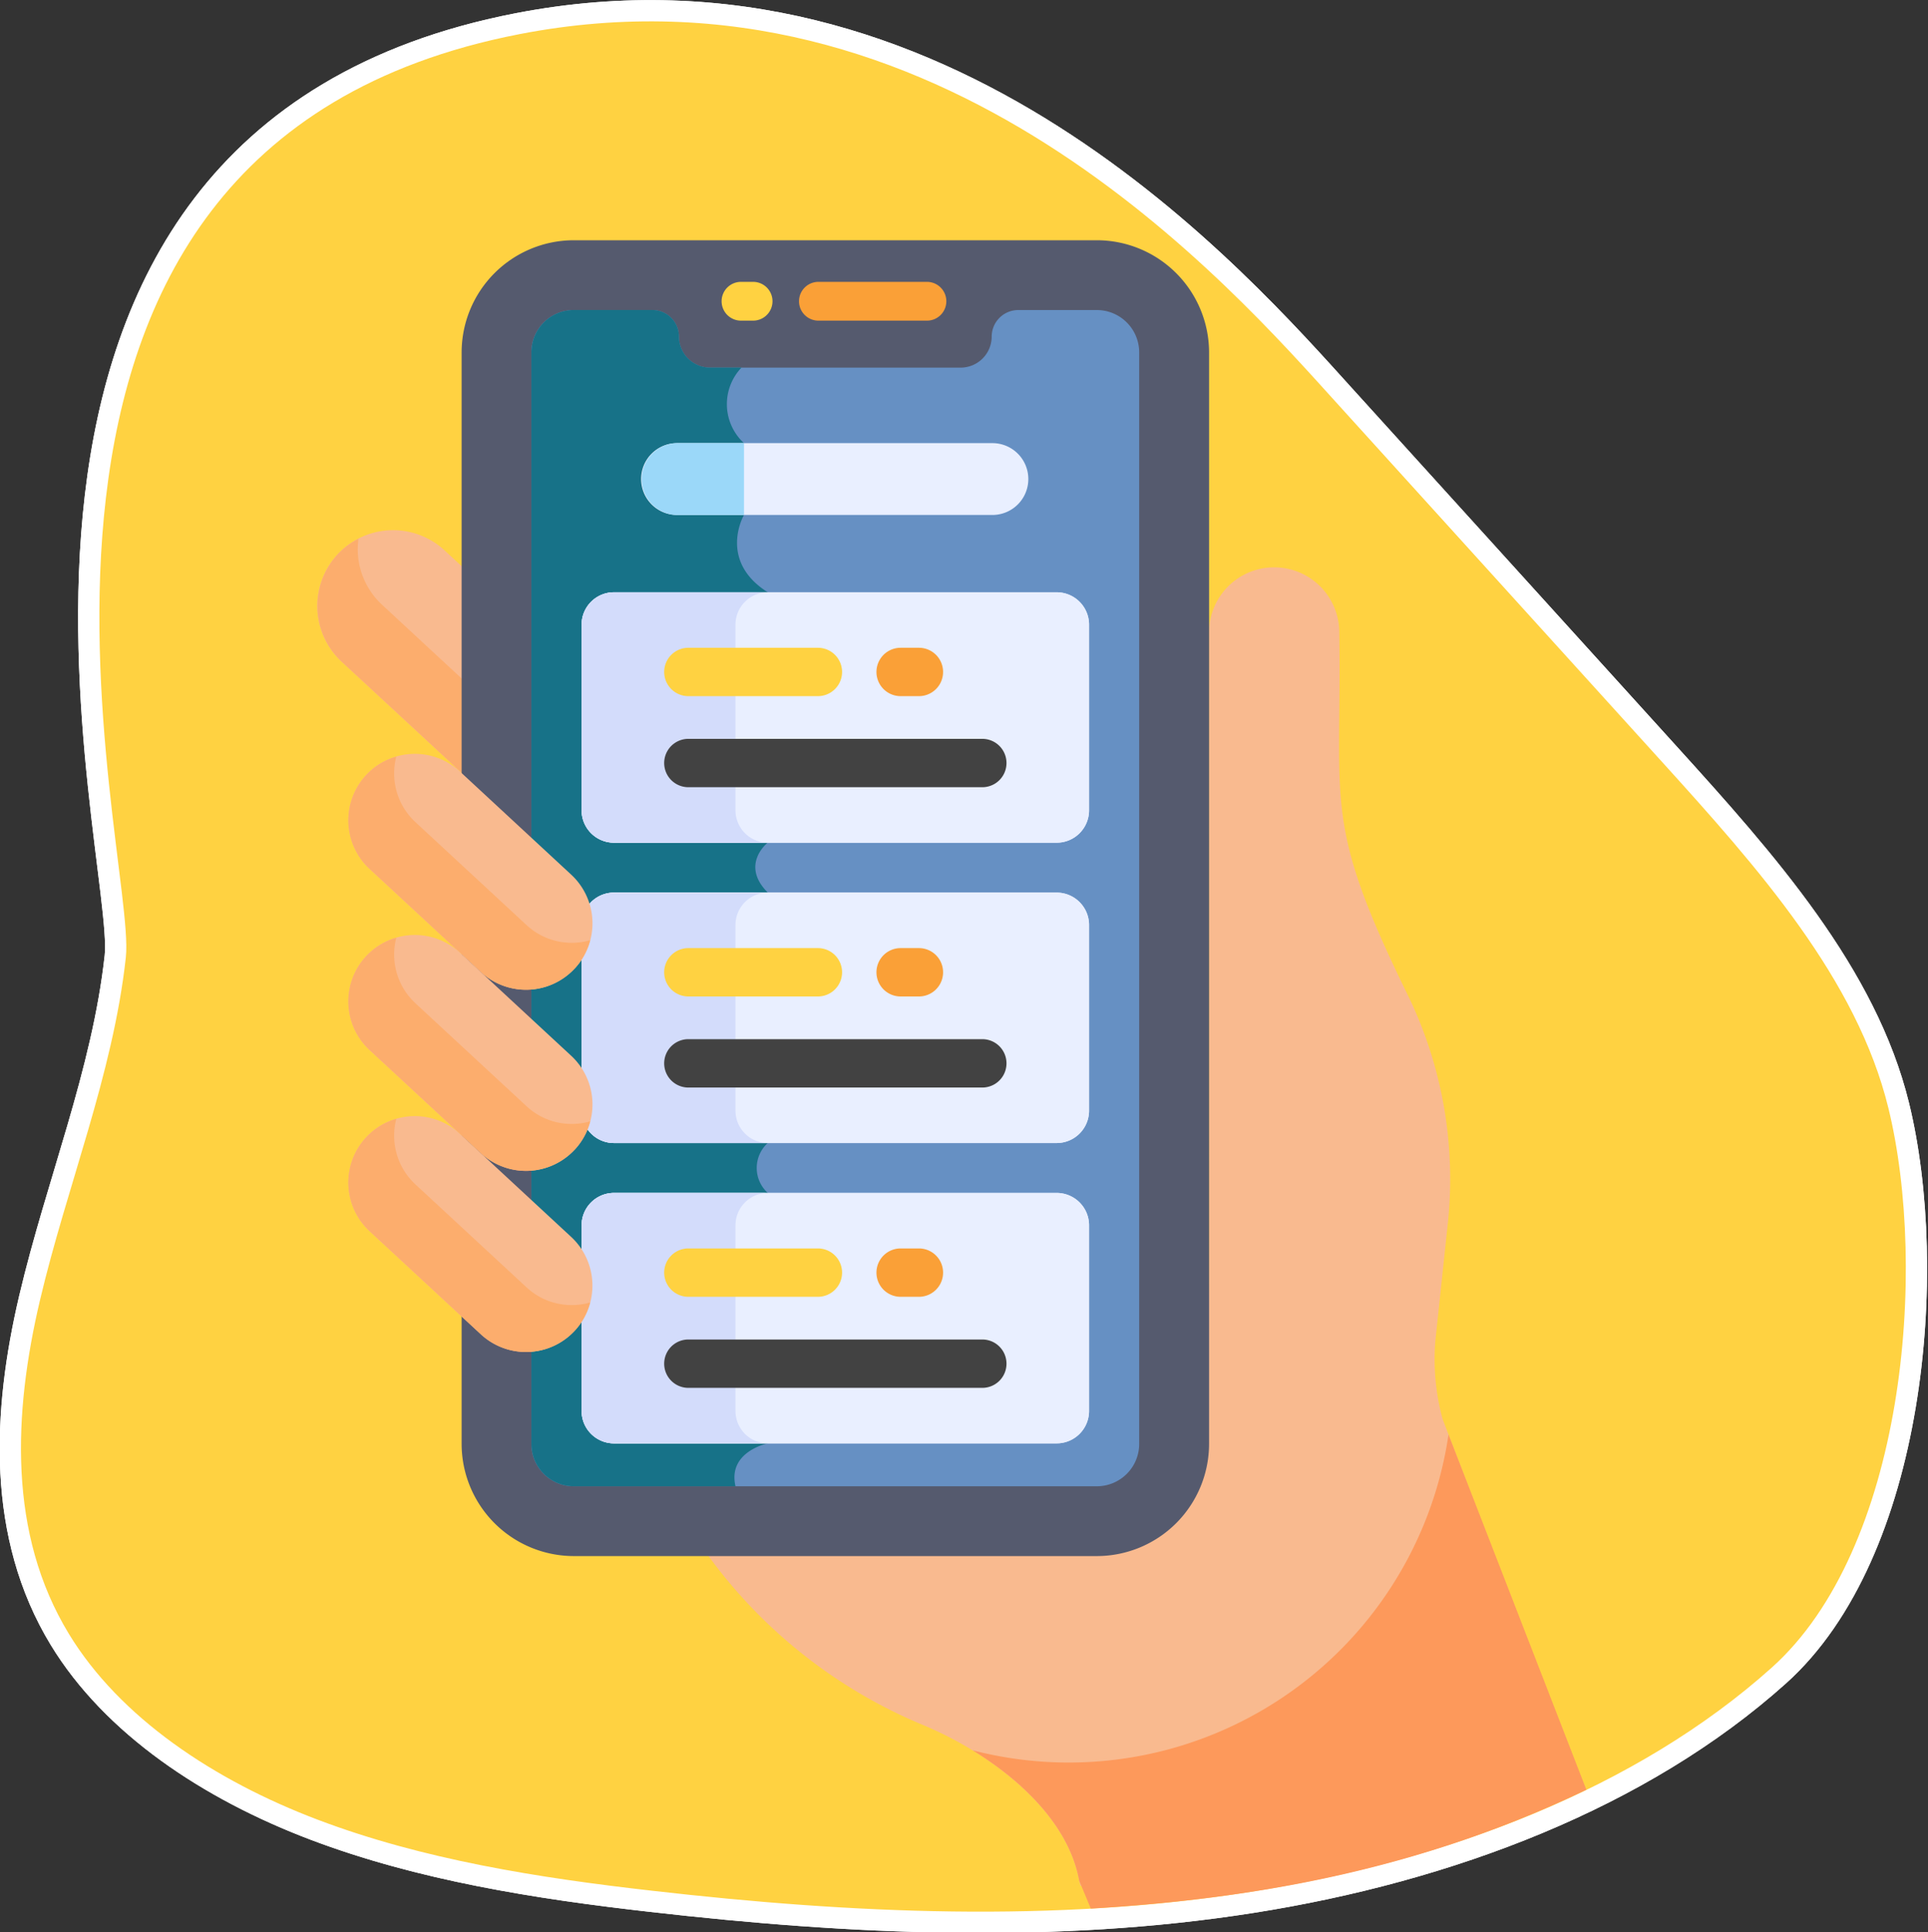<svg xmlns="http://www.w3.org/2000/svg" width="181.46" height="181.859" viewBox="0 0 181.46 181.859">
  <rect x="0" y="0" width="181.46" height="181.859" fill="#333333" stroke="none"/>
  <g id="Group_2948" data-name="Group 2948" transform="translate(-1322.176 -2452.522)">
    <g id="freepik--background-simple--inject-6" transform="translate(1323.149 2453.532)">
      <path id="Path_1207" data-name="Path 1207" d="M79.03,32.985c40.337-7.836,67.958,24.1,78.029,35.207l30.327,33.455c9.182,10.132,18.619,20.719,21.661,33.16,3.775,15.438,1.6,42.081-11.283,53.629s-30.982,18.422-49.585,21.354-37.786,2.047-56.536-.1c-10.849-1.228-21.747-2.96-31.715-6.734s-19.02-9.8-23.961-17.923c-5.94-9.768-5.367-21.4-2.837-32.145s6.861-21.218,8.057-32.12C42.239,111.321,22.543,43.965,79.03,32.985Z" transform="translate(-31.314 -31.762)" fill="#ffdf78" stroke="#fff" stroke-width="2"/>
      <path id="Path_1208" data-name="Path 1208" d="M79.03,32.985c40.337-7.836,67.958,24.1,78.029,35.207l30.327,33.455c9.182,10.132,18.619,20.719,21.661,33.16,3.775,15.438,1.6,42.081-11.283,53.629s-30.982,18.422-49.585,21.354-37.786,2.047-56.536-.1c-10.849-1.228-21.747-2.96-31.715-6.734s-19.02-9.8-23.961-17.923c-5.94-9.768-5.367-21.4-2.837-32.145s6.861-21.218,8.057-32.12C42.239,111.321,22.543,43.965,79.03,32.985Z" transform="translate(-31.314 -31.762)" fill="#ffd241" stroke="#fff" stroke-width="2"/>
    </g>
    <g id="Group_2102" data-name="Group 2102" transform="translate(2148.188 335.132)">
      <path id="Path_1247" data-name="Path 1247" d="M237.772,181.406a21.407,21.407,0,0,1-.68-7.367l1.214-11.436a39.583,39.583,0,0,0-3.677-20.825c-8.207-16.694-6.324-17.906-6.579-34.474a6.129,6.129,0,0,0-12.257,0c0,67.378.125,62.433-.29,64.409v8.823a13.5,13.5,0,0,1-13.481,13.481H168.473A47.6,47.6,0,0,0,188.86,210.2l.152.064c6.322,2.67,13.381,8,14.56,14.609l.114.472a74.1,74.1,0,0,0,43.049-20.422Z" transform="translate(-928.01 2069.528)" fill="#f9ba8f"/>
      <path id="Path_1248" data-name="Path 1248" d="M61.7,93.569l-1.867-1.729a7.133,7.133,0,1,0-9.7,10.464L61.7,113.016Z" transform="translate(-843.999 2077.348)" fill="#f9ba8f"/>
      <path id="Path_1249" data-name="Path 1249" d="M53.931,98.76a7.134,7.134,0,0,1-2.206-6.2,7.06,7.06,0,0,0-1.971,1.484,7.154,7.154,0,0,0,.384,10.08L61.7,114.835v-8.876Z" transform="translate(-843.999 2075.53)" fill="#fcad6d"/>
      <g id="Group_2086" data-name="Group 2086" transform="translate(-734.47 2252.398)">
        <path id="Path_1250" data-name="Path 1250" d="M295.867,370.388a36.127,36.127,0,0,1-44.79,29.716c4.808,2.94,9.133,7.236,10.033,12.281L262.2,415c15.644-.943,31.009-3.676,46.641-11.186Z" transform="translate(-251.077 -370.388)" fill="#fd995b"/>
      </g>
      <g id="Group_2087" data-name="Group 2087" transform="translate(-782.565 2140)">
        <path id="Path_1251" data-name="Path 1251" d="M152.378,123.834H103.146a10.57,10.57,0,0,1-10.558-10.558V10.558A10.57,10.57,0,0,1,103.146,0h49.232a10.57,10.57,0,0,1,10.558,10.558V113.276A10.57,10.57,0,0,1,152.378,123.834Z" transform="translate(-92.588)" fill="#555a6e"/>
      </g>
      <g id="Group_2088" data-name="Group 2088" transform="translate(-758.048 2143.917)">
        <path id="Path_1253" data-name="Path 1253" d="M176.259,16.556H175.2a1.825,1.825,0,1,1,0-3.649h1.054a1.825,1.825,0,1,1,0,3.649Z" transform="translate(-173.38 -12.907)" fill="#ffd241"/>
      </g>
      <g id="Group_2089" data-name="Group 2089" transform="translate(-750.766 2143.917)">
        <path id="Path_1254" data-name="Path 1254" d="M209.331,16.556H199.2a1.825,1.825,0,1,1,0-3.649h10.13a1.825,1.825,0,1,1,0,3.649Z" transform="translate(-197.376 -12.907)" fill="#faa037"/>
      </g>
      <path id="Path_1255" data-name="Path 1255" d="M167.455,21.646h-7.4a2.5,2.5,0,0,0-2.5,2.5,2.928,2.928,0,0,1-2.919,2.92h-23.6a2.928,2.928,0,0,1-2.92-2.92,2.5,2.5,0,0,0-2.5-2.5h-7.4a3.989,3.989,0,0,0-3.989,3.989V128.353a3.989,3.989,0,0,0,3.989,3.989h49.232a3.989,3.989,0,0,0,3.989-3.989V25.635a3.989,3.989,0,0,0-3.989-3.989Z" transform="translate(-890.23 2124.923)" fill="#6690c3"/>
      <path id="Path_1256" data-name="Path 1256" d="M133.441,132.343c-.759-3.273,3.038-4.038,3.038-4.038s2.415-21.154,0-23.569a3.175,3.175,0,0,1,0-4.7s2.638-20.93,0-23.569,0-4.7,0-4.7V48.208c-4.725-2.984-2.24-7.277-2.24-7.277v-6.76a4.988,4.988,0,0,1-.233-7.108H131.04a2.928,2.928,0,0,1-2.92-2.92,2.5,2.5,0,0,0-2.5-2.5h-7.4a3.989,3.989,0,0,0-3.989,3.989V128.354a3.989,3.989,0,0,0,3.989,3.989h15.218Z" transform="translate(-890.23 2124.922)" fill="#177288"/>
      <g id="Group_2090" data-name="Group 2090" transform="translate(-765.613 2159.094)">
        <path id="Path_1257" data-name="Path 1257" d="M151.83,69.68h29.684a3.38,3.38,0,0,0,0-6.759H151.83a3.38,3.38,0,1,0,0,6.759Z" transform="translate(-148.45 -62.921)" fill="#e9efff"/>
      </g>
      <path id="Path_1258" data-name="Path 1258" d="M151.831,62.921h6.243v6.76h-6.243a3.38,3.38,0,0,1,0-6.76Z" transform="translate(-914.064 2096.173)" fill="#9bd8f9"/>
      <g id="Group_2091" data-name="Group 2091" transform="translate(-771.272 2173.13)">
        <path id="Path_1259" data-name="Path 1259" d="M174.524,132.743H132.843a3.049,3.049,0,0,1-3.04-3.04V112.214a3.049,3.049,0,0,1,3.04-3.04h41.681a3.049,3.049,0,0,1,3.04,3.04V129.7A3.049,3.049,0,0,1,174.524,132.743Z" transform="translate(-129.803 -109.174)" fill="#e9efff"/>
        <path id="Path_1260" data-name="Path 1260" d="M174.524,225.883H132.843a3.049,3.049,0,0,1-3.04-3.04V205.354a3.049,3.049,0,0,1,3.04-3.04h41.681a3.049,3.049,0,0,1,3.04,3.04v17.489A3.049,3.049,0,0,1,174.524,225.883Z" transform="translate(-129.803 -174.05)" fill="#e9efff"/>
        <path id="Path_1261" data-name="Path 1261" d="M174.524,319.023H132.843a3.049,3.049,0,0,1-3.04-3.04V298.494a3.049,3.049,0,0,1,3.04-3.04h41.681a3.049,3.049,0,0,1,3.04,3.04v17.489A3.049,3.049,0,0,1,174.524,319.023Z" transform="translate(-129.803 -238.926)" fill="#e9efff"/>
        <path id="Path_1262" data-name="Path 1262" d="M174.524,132.743H132.843a3.049,3.049,0,0,1-3.04-3.04V112.214a3.049,3.049,0,0,1,3.04-3.04h41.681a3.049,3.049,0,0,1,3.04,3.04V129.7A3.049,3.049,0,0,1,174.524,132.743Z" transform="translate(-129.803 -109.174)" fill="#e9efff"/>
        <path id="Path_1263" data-name="Path 1263" d="M174.524,225.883H132.843a3.049,3.049,0,0,1-3.04-3.04V205.354a3.049,3.049,0,0,1,3.04-3.04h41.681a3.049,3.049,0,0,1,3.04,3.04v17.489A3.049,3.049,0,0,1,174.524,225.883Z" transform="translate(-129.803 -174.05)" fill="#e9efff"/>
        <path id="Path_1264" data-name="Path 1264" d="M174.524,319.023H132.843a3.049,3.049,0,0,1-3.04-3.04V298.494a3.049,3.049,0,0,1,3.04-3.04h41.681a3.049,3.049,0,0,1,3.04,3.04v17.489A3.049,3.049,0,0,1,174.524,319.023Z" transform="translate(-129.803 -238.926)" fill="#e9efff"/>
      </g>
      <path id="Path_1265" data-name="Path 1265" d="M144.284,129.7V112.215a3.049,3.049,0,0,1,3.04-3.04H132.843a3.049,3.049,0,0,0-3.04,3.04V129.7a3.049,3.049,0,0,0,3.04,3.04h14.481A3.049,3.049,0,0,1,144.284,129.7Z" transform="translate(-901.075 2063.955)" fill="#d3dcfb"/>
      <path id="Path_1266" data-name="Path 1266" d="M144.284,222.843V205.354a3.049,3.049,0,0,1,3.04-3.04H132.843a3.049,3.049,0,0,0-3.04,3.04v17.489a3.049,3.049,0,0,0,3.04,3.04h14.481A3.049,3.049,0,0,1,144.284,222.843Z" transform="translate(-901.075 1999.08)" fill="#d3dcfb"/>
      <path id="Path_1267" data-name="Path 1267" d="M144.284,315.983V298.494a3.049,3.049,0,0,1,3.04-3.04H132.843a3.049,3.049,0,0,0-3.04,3.04v17.489a3.049,3.049,0,0,0,3.04,3.04h14.481A3.049,3.049,0,0,1,144.284,315.983Z" transform="translate(-901.075 1934.204)" fill="#d3dcfb"/>
      <g id="Group_2092" data-name="Group 2092" transform="translate(-763.5 2178.353)">
        <path id="Path_1268" data-name="Path 1268" d="M169.879,130.939h-12.19a2.276,2.276,0,1,1,0-4.552h12.19a2.276,2.276,0,1,1,0,4.552Z" transform="translate(-155.413 -126.387)" fill="#ffd241"/>
      </g>
      <g id="Group_2093" data-name="Group 2093" transform="translate(-763.5 2186.924)">
        <path id="Path_1269" data-name="Path 1269" d="M185.355,159.181H157.689a2.276,2.276,0,1,1,0-4.552h27.666a2.276,2.276,0,0,1,0,4.552Z" transform="translate(-155.413 -154.629)" fill="#424242"/>
      </g>
      <g id="Group_2094" data-name="Group 2094" transform="translate(-743.522 2178.353)">
        <path id="Path_1270" data-name="Path 1270" d="M225.244,130.939h-1.72a2.276,2.276,0,1,1,0-4.552h1.72a2.276,2.276,0,1,1,0,4.552Z" transform="translate(-221.248 -126.387)" fill="#faa037"/>
      </g>
      <g id="Group_2095" data-name="Group 2095" transform="translate(-763.5 2206.617)">
        <path id="Path_1271" data-name="Path 1271" d="M169.879,224.079h-12.19a2.276,2.276,0,1,1,0-4.552h12.19a2.276,2.276,0,1,1,0,4.552Z" transform="translate(-155.413 -219.527)" fill="#ffd241"/>
      </g>
      <g id="Group_2096" data-name="Group 2096" transform="translate(-763.5 2215.188)">
        <path id="Path_1272" data-name="Path 1272" d="M185.355,252.321H157.689a2.276,2.276,0,1,1,0-4.552h27.666a2.276,2.276,0,0,1,0,4.552Z" transform="translate(-155.413 -247.769)" fill="#424242"/>
      </g>
      <g id="Group_2097" data-name="Group 2097" transform="translate(-743.522 2206.617)">
        <path id="Path_1273" data-name="Path 1273" d="M225.244,224.079h-1.72a2.276,2.276,0,1,1,0-4.552h1.72a2.276,2.276,0,1,1,0,4.552Z" transform="translate(-221.248 -219.527)" fill="#faa037"/>
      </g>
      <g id="Group_2098" data-name="Group 2098" transform="translate(-763.5 2234.882)">
        <path id="Path_1274" data-name="Path 1274" d="M169.879,317.219h-12.19a2.276,2.276,0,1,1,0-4.552h12.19a2.276,2.276,0,1,1,0,4.552Z" transform="translate(-155.413 -312.667)" fill="#ffd241"/>
      </g>
      <g id="Group_2099" data-name="Group 2099" transform="translate(-763.5 2243.452)">
        <path id="Path_1275" data-name="Path 1275" d="M185.355,345.461H157.689a2.276,2.276,0,1,1,0-4.552h27.666a2.276,2.276,0,1,1,0,4.552Z" transform="translate(-155.413 -340.909)" fill="#424242"/>
      </g>
      <g id="Group_2100" data-name="Group 2100" transform="translate(-743.522 2234.882)">
        <path id="Path_1276" data-name="Path 1276" d="M225.244,317.219h-1.72a2.276,2.276,0,1,1,0-4.552h1.72a2.276,2.276,0,1,1,0,4.552Z" transform="translate(-221.248 -312.667)" fill="#faa037"/>
      </g>
      <path id="Path_1277" data-name="Path 1277" d="M78.773,179.483a6.25,6.25,0,0,1-8.832.337l-10.468-9.7a6.25,6.25,0,0,1,8.5-9.168l10.468,9.7a6.25,6.25,0,0,1,.337,8.832Z" transform="translate(-850.692 2029.051)" fill="#f9ba8f"/>
      <path id="Path_1278" data-name="Path 1278" d="M74.248,175.992l-10.468-9.7a6.247,6.247,0,0,1-1.8-6.172,6.24,6.24,0,0,0-2.51,10.581l10.468,9.7a6.248,6.248,0,0,0,10.292-3,6.24,6.24,0,0,1-5.985-1.413Z" transform="translate(-850.692 2028.47)" fill="#fcad6d"/>
      <g id="Group_2101" data-name="Group 2101" transform="translate(-793.222 2222.43)">
        <path id="Path_1279" data-name="Path 1279" d="M78.773,291.832a6.25,6.25,0,0,1-8.832.337l-10.468-9.7a6.25,6.25,0,0,1,8.5-9.168L78.437,283a6.249,6.249,0,0,1,.337,8.832Z" transform="translate(-57.471 -271.635)" fill="#f9ba8f"/>
      </g>
      <path id="Path_1280" data-name="Path 1280" d="M74.248,288.34l-10.468-9.7a6.247,6.247,0,0,1-1.8-6.172,6.24,6.24,0,0,0-2.51,10.581l10.468,9.7a6.248,6.248,0,0,0,10.292-3A6.239,6.239,0,0,1,74.248,288.34Z" transform="translate(-850.692 1950.215)" fill="#fcad6d"/>
      <path id="Path_1281" data-name="Path 1281" d="M78.773,235.658a6.25,6.25,0,0,1-8.832.337l-10.468-9.7a6.25,6.25,0,1,1,8.5-9.168l10.468,9.7a6.25,6.25,0,0,1,.337,8.832Z" transform="translate(-850.692 1989.923)" fill="#f9ba8f"/>
      <path id="Path_1282" data-name="Path 1282" d="M74.248,232.166l-10.468-9.7a6.247,6.247,0,0,1-1.8-6.172,6.24,6.24,0,0,0-2.51,10.581l10.468,9.7a6.248,6.248,0,0,0,10.292-3A6.239,6.239,0,0,1,74.248,232.166Z" transform="translate(-850.692 1989.342)" fill="#fcad6d"/>
    </g>
  </g>
</svg>
